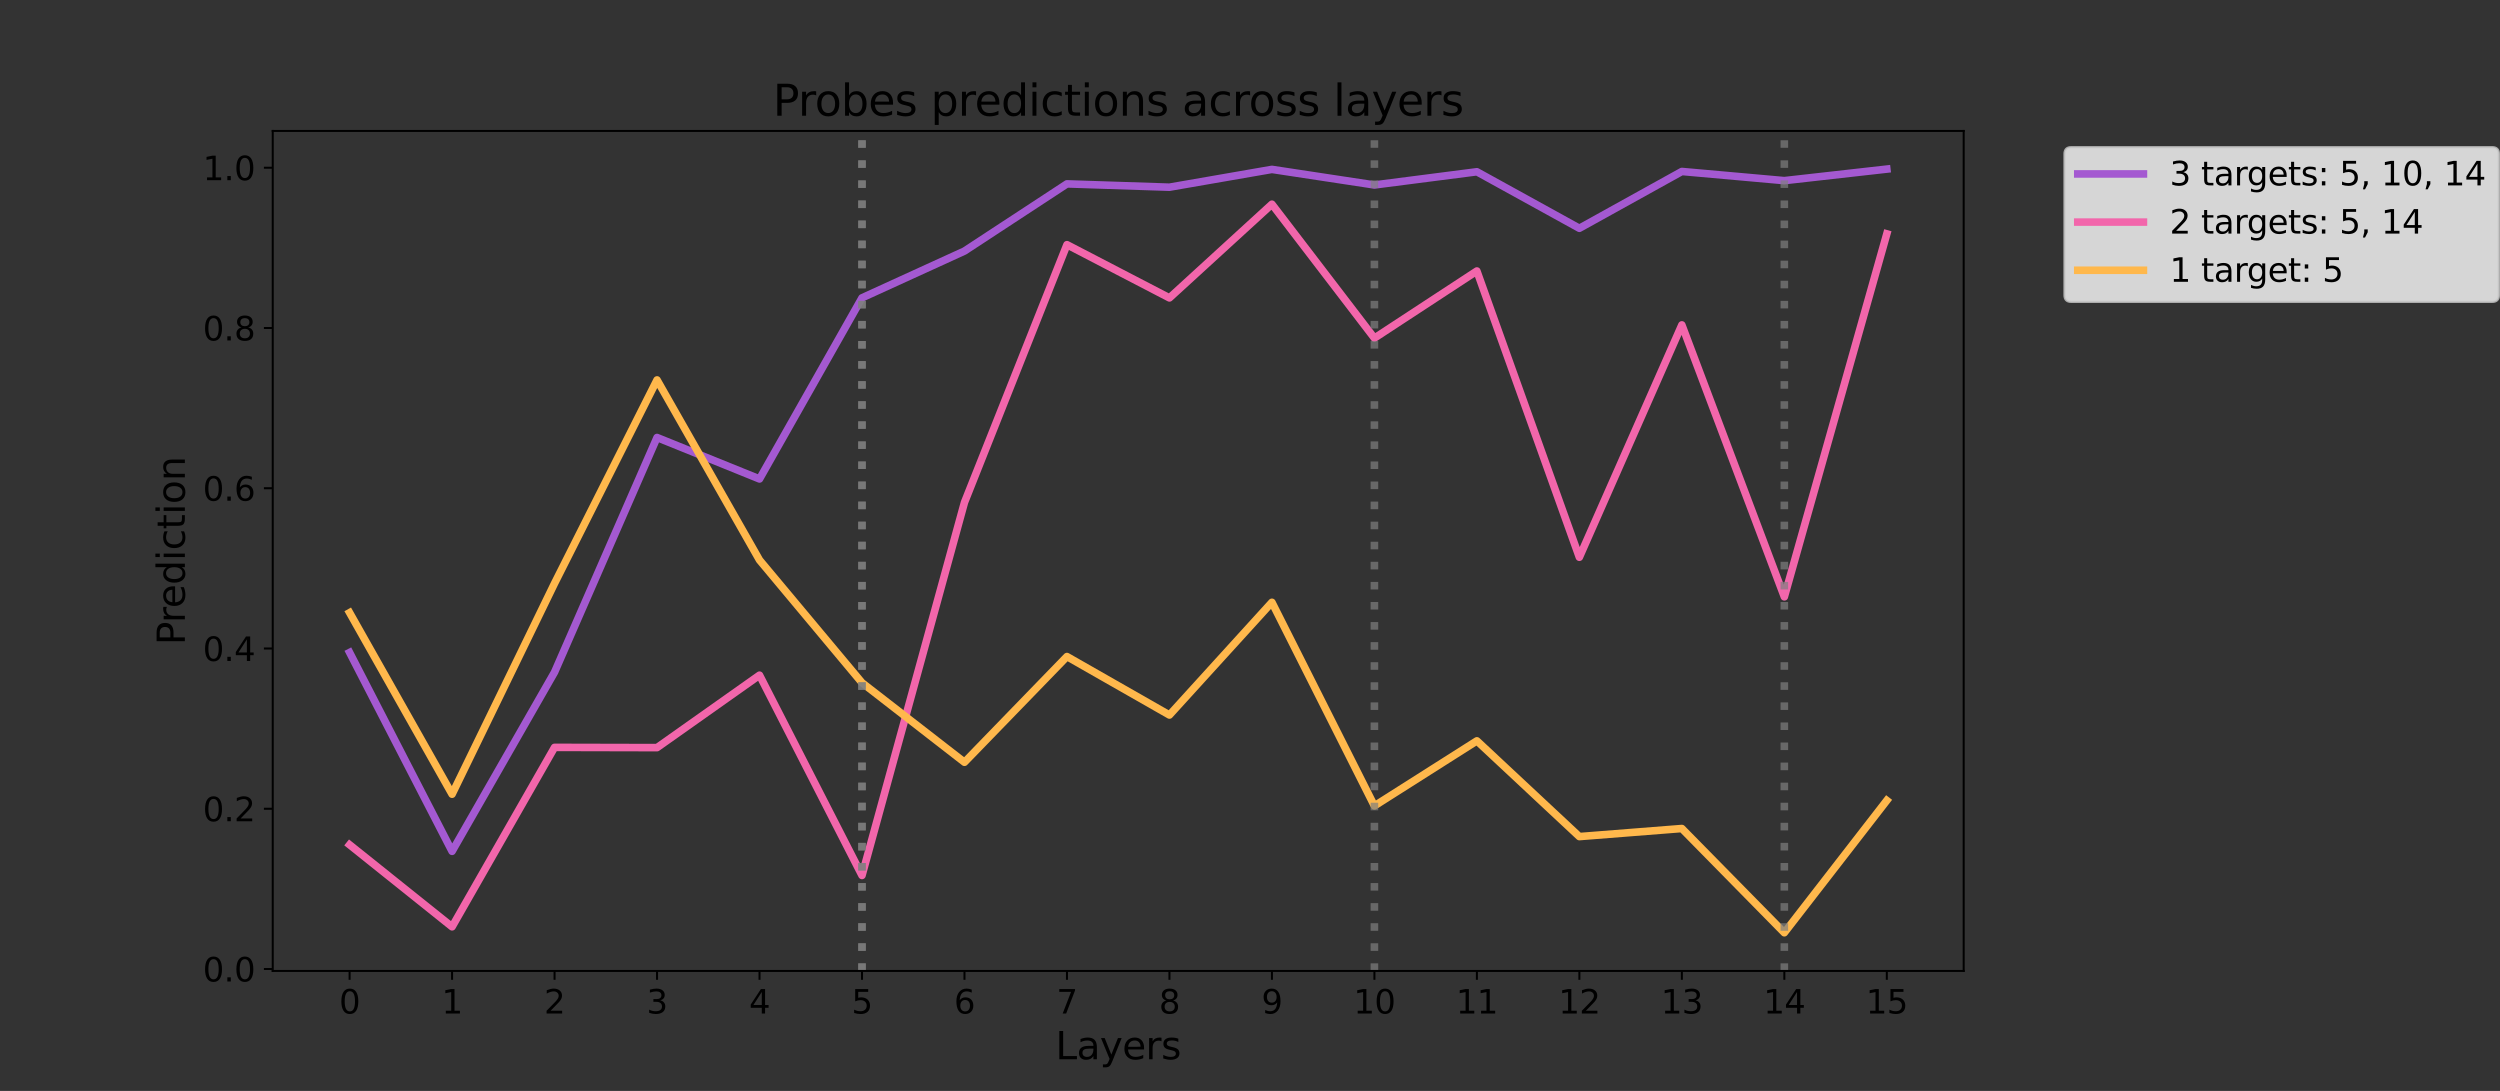 <?xml version="1.0" encoding="UTF-8" standalone="no"?>
<svg
   width="989.977pt"
   height="432pt"
   viewBox="0 0 989.977 432"
   version="1.1"
   id="svg167"
   xmlns:xlink="http://www.w3.org/1999/xlink"
   xmlns="http://www.w3.org/2000/svg"
   xmlns:svg="http://www.w3.org/2000/svg"
   xmlns:rdf="http://www.w3.org/1999/02/22-rdf-syntax-ns#"
   xmlns:cc="http://creativecommons.org/ns#"
   xmlns:dc="http://purl.org/dc/elements/1.1/">
  <rect x="0" y="0" width="989.977" height="432" fill="#333333" stroke="none"/>
  <defs
     id="defs1">
    <style
       type="text/css"
       id="style1">*{stroke-linejoin: round; stroke-linecap: butt}</style>
  </defs>
  <g
     id="figure_1">
    <g
       id="patch_1">
      <path
         d="M 0,432 H 864 V 0 H 0 Z"
         style="opacity:0;fill:none"
         id="path1" />
    </g>
    <g
       id="axes_1">
      <g
         id="patch_2">
        <path
           d="M 108,384.48 H 777.6 V 51.84 H 108 Z"
           style="fill:none"
           id="path2" />
      </g>
      <g
         id="matplotlib.axis_1">
        <g
           id="xtick_1">
          <g
             id="line2d_1">
            <defs
               id="defs2">
              <path
                 id="mc2ed2662d4"
                 d="M 0,0 V 3.5"
                 style="stroke:#000000;stroke-width:0.8" />
            </defs>
            <g
               id="g2">
              <use
                 xlink:href="#mc2ed2662d4"
                 x="138.436"
                 y="384.48"
                 style="stroke:#000000;stroke-width:0.8"
                 id="use2" />
            </g>
          </g>
          <g
             id="text_1">
            <!-- 0 -->
            <g
               transform="matrix(0.13,0,0,-0.13,134.301,401.358)"
               id="g3">
              <defs
                 id="defs3">
                <path
                   id="DejaVuSans-30"
                   d="m 2034,4250 q -487,0 -733,-480 -245,-479 -245,-1442 0,-959 245,-1439 246,-480 733,-480 491,0 736,480 246,480 246,1439 0,963 -246,1442 -245,480 -736,480 z m 0,500 q 785,0 1199,-621 414,-620 414,-1801 0,-1178 -414,-1799 -414,-620 -1199,-620 -784,0 -1198,620 -414,621 -414,1799 0,1181 414,1801 414,621 1198,621 z"
                   transform="scale(0.016)" />
              </defs>
              <use
                 xlink:href="#DejaVuSans-30"
                 id="use3" />
            </g>
          </g>
        </g>
        <g
           id="xtick_2">
          <g
             id="line2d_2">
            <g
               id="g4">
              <use
                 xlink:href="#mc2ed2662d4"
                 x="179.018"
                 y="384.48"
                 style="stroke:#000000;stroke-width:0.8"
                 id="use4" />
            </g>
          </g>
          <g
             id="text_2">
            <!-- 1 -->
            <g
               transform="matrix(0.13,0,0,-0.13,174.883,401.358)"
               id="g5">
              <defs
                 id="defs4">
                <path
                   id="DejaVuSans-31"
                   d="M 794,531 H 1825 V 4091 L 703,3866 v 575 l 1116,225 h 631 V 531 H 3481 V 0 H 794 Z"
                   transform="scale(0.016)" />
              </defs>
              <use
                 xlink:href="#DejaVuSans-31"
                 id="use5" />
            </g>
          </g>
        </g>
        <g
           id="xtick_3">
          <g
             id="line2d_3">
            <g
               id="g6">
              <use
                 xlink:href="#mc2ed2662d4"
                 x="219.6"
                 y="384.48"
                 style="stroke:#000000;stroke-width:0.8"
                 id="use6" />
            </g>
          </g>
          <g
             id="text_3">
            <!-- 2 -->
            <g
               transform="matrix(0.13,0,0,-0.13,215.464,401.358)"
               id="g7">
              <defs
                 id="defs6">
                <path
                   id="DejaVuSans-32"
                   d="M 1228,531 H 3431 V 0 H 469 v 531 q 359,372 979,998 621,627 780,809 303,340 423,576 121,236 121,464 0,372 -261,606 -261,235 -680,235 -297,0 -627,-103 -329,-103 -704,-313 v 638 q 381,153 712,231 332,78 607,78 725,0 1156,-363 431,-362 431,-968 0,-288 -108,-546 -107,-257 -392,-607 -78,-91 -497,-524 Q 1991,1309 1228,531 Z"
                   transform="scale(0.016)" />
              </defs>
              <use
                 xlink:href="#DejaVuSans-32"
                 id="use7" />
            </g>
          </g>
        </g>
        <g
           id="xtick_4">
          <g
             id="line2d_4">
            <g
               id="g8">
              <use
                 xlink:href="#mc2ed2662d4"
                 x="260.182"
                 y="384.48"
                 style="stroke:#000000;stroke-width:0.8"
                 id="use8" />
            </g>
          </g>
          <g
             id="text_4">
            <!-- 3 -->
            <g
               transform="matrix(0.13,0,0,-0.13,256.046,401.358)"
               id="g9">
              <defs
                 id="defs8">
                <path
                   id="DejaVuSans-33"
                   d="m 2597,2516 q 453,-97 707,-404 255,-306 255,-756 0,-690 -475,-1069 -475,-378 -1350,-378 -293,0 -604,58 -311,58 -642,174 v 609 q 262,-153 574,-231 313,-78 654,-78 593,0 904,234 311,234 311,681 0,413 -289,645 -289,233 -804,233 h -544 v 519 h 569 q 465,0 712,186 247,186 247,536 0,359 -255,551 -254,193 -729,193 -260,0 -557,-57 -297,-56 -653,-174 v 562 q 360,100 674,150 314,50 592,50 719,0 1137,-327 419,-326 419,-882 0,-388 -222,-655 -222,-267 -631,-370 z"
                   transform="scale(0.016)" />
              </defs>
              <use
                 xlink:href="#DejaVuSans-33"
                 id="use9" />
            </g>
          </g>
        </g>
        <g
           id="xtick_5">
          <g
             id="line2d_5">
            <g
               id="g10">
              <use
                 xlink:href="#mc2ed2662d4"
                 x="300.764"
                 y="384.48"
                 style="stroke:#000000;stroke-width:0.8"
                 id="use10" />
            </g>
          </g>
          <g
             id="text_5">
            <!-- 4 -->
            <g
               transform="matrix(0.13,0,0,-0.13,296.628,401.358)"
               id="g11">
              <defs
                 id="defs10">
                <path
                   id="DejaVuSans-34"
                   d="M 2419,4116 825,1625 h 1594 z m -166,550 h 794 V 1625 h 666 V 1100 H 3047 V 0 H 2419 V 1100 H 313 v 609 z"
                   transform="scale(0.016)" />
              </defs>
              <use
                 xlink:href="#DejaVuSans-34"
                 id="use11" />
            </g>
          </g>
        </g>
        <g
           id="xtick_6">
          <g
             id="line2d_6">
            <g
               id="g12">
              <use
                 xlink:href="#mc2ed2662d4"
                 x="341.345"
                 y="384.48"
                 style="stroke:#000000;stroke-width:0.8"
                 id="use12" />
            </g>
          </g>
          <g
             id="text_6">
            <!-- 5 -->
            <g
               transform="matrix(0.13,0,0,-0.13,337.21,401.358)"
               id="g13">
              <defs
                 id="defs12">
                <path
                   id="DejaVuSans-35"
                   d="M 691,4666 H 3169 V 4134 H 1269 V 2991 q 137,47 274,70 138,23 276,23 781,0 1237,-428 457,-428 457,-1159 Q 3513,744 3044,326 2575,-91 1722,-91 1428,-91 1123,-41 819,9 494,109 v 635 q 281,-153 581,-228 300,-75 634,-75 541,0 856,284 316,284 316,772 0,487 -316,771 -315,285 -856,285 -253,0 -505,-56 -251,-56 -513,-175 z"
                   transform="scale(0.016)" />
              </defs>
              <use
                 xlink:href="#DejaVuSans-35"
                 id="use13" />
            </g>
          </g>
        </g>
        <g
           id="xtick_7">
          <g
             id="line2d_7">
            <g
               id="g14">
              <use
                 xlink:href="#mc2ed2662d4"
                 x="381.927"
                 y="384.48"
                 style="stroke:#000000;stroke-width:0.8"
                 id="use14" />
            </g>
          </g>
          <g
             id="text_7">
            <!-- 6 -->
            <g
               transform="matrix(0.13,0,0,-0.13,377.792,401.358)"
               id="g15">
              <defs
                 id="defs14">
                <path
                   id="DejaVuSans-36"
                   d="m 2113,2584 q -425,0 -674,-291 -248,-290 -248,-796 0,-503 248,-796 249,-292 674,-292 425,0 673,292 248,293 248,796 0,506 -248,796 -248,291 -673,291 z m 1253,1979 v -575 q -238,112 -480,171 -242,60 -480,60 -625,0 -955,-422 -329,-422 -376,-1275 184,272 462,417 279,145 613,145 703,0 1111,-427 408,-426 408,-1160 0,-719 -425,-1154 -425,-434 -1131,-434 -810,0 -1238,620 -428,621 -428,1799 0,1106 525,1764 525,658 1409,658 238,0 480,-47 242,-47 505,-140 z"
                   transform="scale(0.016)" />
              </defs>
              <use
                 xlink:href="#DejaVuSans-36"
                 id="use15" />
            </g>
          </g>
        </g>
        <g
           id="xtick_8">
          <g
             id="line2d_8">
            <g
               id="g16">
              <use
                 xlink:href="#mc2ed2662d4"
                 x="422.509"
                 y="384.48"
                 style="stroke:#000000;stroke-width:0.8"
                 id="use16" />
            </g>
          </g>
          <g
             id="text_8">
            <!-- 7 -->
            <g
               transform="matrix(0.13,0,0,-0.13,418.373,401.358)"
               id="g17">
              <defs
                 id="defs16">
                <path
                   id="DejaVuSans-37"
                   d="M 525,4666 H 3525 V 4397 L 1831,0 H 1172 L 2766,4134 H 525 Z"
                   transform="scale(0.016)" />
              </defs>
              <use
                 xlink:href="#DejaVuSans-37"
                 id="use17" />
            </g>
          </g>
        </g>
        <g
           id="xtick_9">
          <g
             id="line2d_9">
            <g
               id="g18">
              <use
                 xlink:href="#mc2ed2662d4"
                 x="463.091"
                 y="384.48"
                 style="stroke:#000000;stroke-width:0.8"
                 id="use18" />
            </g>
          </g>
          <g
             id="text_9">
            <!-- 8 -->
            <g
               transform="matrix(0.13,0,0,-0.13,458.955,401.358)"
               id="g19">
              <defs
                 id="defs18">
                <path
                   id="DejaVuSans-38"
                   d="m 2034,2216 q -450,0 -708,-241 -257,-241 -257,-662 0,-422 257,-663 258,-241 708,-241 450,0 709,242 260,243 260,662 0,421 -258,662 -257,241 -711,241 z m -631,268 q -406,100 -633,378 -226,279 -226,679 0,559 398,884 399,325 1092,325 697,0 1094,-325 397,-325 397,-884 0,-400 -227,-679 -226,-278 -629,-378 456,-106 710,-416 255,-309 255,-755 Q 3634,634 3220,271 2806,-91 2034,-91 1263,-91 848,271 434,634 434,1313 q 0,446 256,755 257,310 713,416 z m -231,997 q 0,-362 226,-565 227,-203 636,-203 407,0 636,203 230,203 230,565 0,363 -230,566 -229,203 -636,203 -409,0 -636,-203 -226,-203 -226,-566 z"
                   transform="scale(0.016)" />
              </defs>
              <use
                 xlink:href="#DejaVuSans-38"
                 id="use19" />
            </g>
          </g>
        </g>
        <g
           id="xtick_10">
          <g
             id="line2d_10">
            <g
               id="g20">
              <use
                 xlink:href="#mc2ed2662d4"
                 x="503.673"
                 y="384.48"
                 style="stroke:#000000;stroke-width:0.8"
                 id="use20" />
            </g>
          </g>
          <g
             id="text_10">
            <!-- 9 -->
            <g
               transform="matrix(0.13,0,0,-0.13,499.537,401.358)"
               id="g21">
              <defs
                 id="defs20">
                <path
                   id="DejaVuSans-39"
                   d="m 703,97 v 575 q 238,-113 481,-172 244,-59 479,-59 625,0 954,420 330,420 377,1277 -181,-269 -460,-413 -278,-144 -615,-144 -700,0 -1108,423 -408,424 -408,1159 0,718 425,1152 425,435 1131,435 810,0 1236,-621 427,-620 427,-1801 Q 3622,1225 3098,567 2575,-91 1691,-91 1453,-91 1209,-44 966,3 703,97 Z m 1256,1978 q 425,0 673,290 249,291 249,798 0,503 -249,795 -248,292 -673,292 -425,0 -673,-292 -248,-292 -248,-795 0,-507 248,-798 248,-290 673,-290 z"
                   transform="scale(0.016)" />
              </defs>
              <use
                 xlink:href="#DejaVuSans-39"
                 id="use21" />
            </g>
          </g>
        </g>
        <g
           id="xtick_11">
          <g
             id="line2d_11">
            <g
               id="g22">
              <use
                 xlink:href="#mc2ed2662d4"
                 x="544.255"
                 y="384.48"
                 style="stroke:#000000;stroke-width:0.8"
                 id="use22" />
            </g>
          </g>
          <g
             id="text_11">
            <!-- 10 -->
            <g
               transform="matrix(0.13,0,0,-0.13,535.983,401.358)"
               id="g24">
              <use
                 xlink:href="#DejaVuSans-31"
                 id="use23" />
              <use
                 xlink:href="#DejaVuSans-30"
                 transform="translate(63.623)"
                 id="use24" />
            </g>
          </g>
        </g>
        <g
           id="xtick_12">
          <g
             id="line2d_12">
            <g
               id="g25">
              <use
                 xlink:href="#mc2ed2662d4"
                 x="584.836"
                 y="384.48"
                 style="stroke:#000000;stroke-width:0.8"
                 id="use25" />
            </g>
          </g>
          <g
             id="text_12">
            <!-- 11 -->
            <g
               transform="matrix(0.13,0,0,-0.13,576.565,401.358)"
               id="g27">
              <use
                 xlink:href="#DejaVuSans-31"
                 id="use26" />
              <use
                 xlink:href="#DejaVuSans-31"
                 transform="translate(63.623)"
                 id="use27" />
            </g>
          </g>
        </g>
        <g
           id="xtick_13">
          <g
             id="line2d_13">
            <g
               id="g28">
              <use
                 xlink:href="#mc2ed2662d4"
                 x="625.418"
                 y="384.48"
                 style="stroke:#000000;stroke-width:0.8"
                 id="use28" />
            </g>
          </g>
          <g
             id="text_13">
            <!-- 12 -->
            <g
               transform="matrix(0.13,0,0,-0.13,617.147,401.358)"
               id="g30">
              <use
                 xlink:href="#DejaVuSans-31"
                 id="use29" />
              <use
                 xlink:href="#DejaVuSans-32"
                 transform="translate(63.623)"
                 id="use30" />
            </g>
          </g>
        </g>
        <g
           id="xtick_14">
          <g
             id="line2d_14">
            <g
               id="g31">
              <use
                 xlink:href="#mc2ed2662d4"
                 x="666"
                 y="384.48"
                 style="stroke:#000000;stroke-width:0.8"
                 id="use31" />
            </g>
          </g>
          <g
             id="text_14">
            <!-- 13 -->
            <g
               transform="matrix(0.13,0,0,-0.13,657.729,401.358)"
               id="g33">
              <use
                 xlink:href="#DejaVuSans-31"
                 id="use32" />
              <use
                 xlink:href="#DejaVuSans-33"
                 transform="translate(63.623)"
                 id="use33" />
            </g>
          </g>
        </g>
        <g
           id="xtick_15">
          <g
             id="line2d_15">
            <g
               id="g34">
              <use
                 xlink:href="#mc2ed2662d4"
                 x="706.582"
                 y="384.48"
                 style="stroke:#000000;stroke-width:0.8"
                 id="use34" />
            </g>
          </g>
          <g
             id="text_15">
            <!-- 14 -->
            <g
               transform="matrix(0.13,0,0,-0.13,698.311,401.358)"
               id="g36">
              <use
                 xlink:href="#DejaVuSans-31"
                 id="use35" />
              <use
                 xlink:href="#DejaVuSans-34"
                 transform="translate(63.623)"
                 id="use36" />
            </g>
          </g>
        </g>
        <g
           id="xtick_16">
          <g
             id="line2d_16">
            <g
               id="g37">
              <use
                 xlink:href="#mc2ed2662d4"
                 x="747.164"
                 y="384.48"
                 style="stroke:#000000;stroke-width:0.8"
                 id="use37" />
            </g>
          </g>
          <g
             id="text_16">
            <!-- 15 -->
            <g
               transform="matrix(0.13,0,0,-0.13,738.892,401.358)"
               id="g39">
              <use
                 xlink:href="#DejaVuSans-31"
                 id="use38" />
              <use
                 xlink:href="#DejaVuSans-35"
                 transform="translate(63.623)"
                 id="use39" />
            </g>
          </g>
        </g>
        <g
           id="text_17">
          <!-- Layers -->
          <g
             transform="matrix(0.15,0,0,-0.15,417.981,419.459)"
             id="g45">
            <defs
               id="defs39">
              <path
                 id="DejaVuSans-4c"
                 d="m 628,4666 h 631 V 531 H 3531 V 0 H 628 Z"
                 transform="scale(0.016)" />
              <path
                 id="DejaVuSans-61"
                 d="m 2194,1759 q -697,0 -966,-159 -269,-159 -269,-544 0,-306 202,-486 202,-179 548,-179 479,0 768,339 289,339 289,901 v 128 z m 1147,238 V 0 H 2766 V 531 Q 2569,213 2275,61 1981,-91 1556,-91 q -537,0 -855,302 -317,302 -317,808 0,590 395,890 396,300 1180,300 h 807 v 57 q 0,397 -261,614 -261,217 -733,217 -300,0 -585,-72 -284,-72 -546,-216 v 532 q 315,122 612,182 297,61 578,61 760,0 1135,-394 375,-393 375,-1193 z"
                 transform="scale(0.016)" />
              <path
                 id="DejaVuSans-79"
                 d="m 2059,-325 q -243,-625 -475,-815 -231,-191 -618,-191 H 506 v 481 h 338 q 237,0 368,113 132,112 291,531 L 1606,56 191,3500 H 800 L 1894,763 2988,3500 h 609 z"
                 transform="scale(0.016)" />
              <path
                 id="DejaVuSans-65"
                 d="M 3597,1894 V 1613 H 953 q 38,-594 358,-905 320,-311 892,-311 331,0 642,81 311,81 618,244 V 178 Q 3153,47 2828,-22 2503,-91 2169,-91 1331,-91 842,396 353,884 353,1716 q 0,859 464,1363 464,505 1252,505 706,0 1117,-455 411,-454 411,-1235 z m -575,169 q -6,471 -264,752 -258,282 -683,282 -481,0 -770,-272 -289,-272 -333,-766 z"
                 transform="scale(0.016)" />
              <path
                 id="DejaVuSans-72"
                 d="m 2631,2963 q -97,56 -211,82 -114,27 -251,27 -488,0 -749,-317 -261,-317 -261,-911 V 0 H 581 v 3500 h 578 v -544 q 182,319 472,473 291,155 707,155 59,0 131,-8 72,-7 159,-23 z"
                 transform="scale(0.016)" />
              <path
                 id="DejaVuSans-73"
                 d="m 2834,3397 v -544 q -243,125 -506,187 -262,63 -544,63 -428,0 -642,-131 -214,-131 -214,-394 0,-200 153,-314 153,-114 616,-217 l 197,-44 q 612,-131 870,-370 258,-239 258,-667 0,-488 -386,-773 Q 2250,-91 1575,-91 1294,-91 989,-36 684,19 347,128 v 594 q 319,-166 628,-249 309,-82 613,-82 406,0 624,139 219,139 219,392 0,234 -158,359 -157,125 -692,241 l -200,47 q -534,112 -772,345 -237,233 -237,639 0,494 350,762 350,269 994,269 318,0 599,-47 282,-46 519,-140 z"
                 transform="scale(0.016)" />
            </defs>
            <use
               xlink:href="#DejaVuSans-4c"
               id="use40" />
            <use
               xlink:href="#DejaVuSans-61"
               transform="translate(55.713)"
               id="use41" />
            <use
               xlink:href="#DejaVuSans-79"
               transform="translate(116.992)"
               id="use42" />
            <use
               xlink:href="#DejaVuSans-65"
               transform="translate(176.172)"
               id="use43" />
            <use
               xlink:href="#DejaVuSans-72"
               transform="translate(237.695)"
               id="use44" />
            <use
               xlink:href="#DejaVuSans-73"
               transform="translate(278.809)"
               id="use45" />
          </g>
        </g>
      </g>
      <g
         id="matplotlib.axis_2">
        <g
           id="ytick_1">
          <g
             id="line2d_17">
            <defs
               id="defs45">
              <path
                 id="m8411bb801f"
                 d="M 0,0 H -3.5"
                 style="stroke:#000000;stroke-width:0.8" />
            </defs>
            <g
               id="g46">
              <use
                 xlink:href="#m8411bb801f"
                 x="108"
                 y="383.723"
                 style="stroke:#000000;stroke-width:0.8"
                 id="use46" />
            </g>
          </g>
          <g
             id="text_18">
            <!-- 0.0 -->
            <g
               transform="matrix(0.13,0,0,-0.13,80.326,388.662)"
               id="g49">
              <defs
                 id="defs46">
                <path
                   id="DejaVuSans-2e"
                   d="m 684,794 h 660 V 0 H 684 Z"
                   transform="scale(0.016)" />
              </defs>
              <use
                 xlink:href="#DejaVuSans-30"
                 id="use47" />
              <use
                 xlink:href="#DejaVuSans-2e"
                 transform="translate(63.623)"
                 id="use48" />
              <use
                 xlink:href="#DejaVuSans-30"
                 transform="translate(95.41)"
                 id="use49" />
            </g>
          </g>
        </g>
        <g
           id="ytick_2">
          <g
             id="line2d_18">
            <g
               id="g50">
              <use
                 xlink:href="#m8411bb801f"
                 x="108"
                 y="320.262"
                 style="stroke:#000000;stroke-width:0.8"
                 id="use50" />
            </g>
          </g>
          <g
             id="text_19">
            <!-- 0.2 -->
            <g
               transform="matrix(0.13,0,0,-0.13,80.326,325.201)"
               id="g53">
              <use
                 xlink:href="#DejaVuSans-30"
                 id="use51" />
              <use
                 xlink:href="#DejaVuSans-2e"
                 transform="translate(63.623)"
                 id="use52" />
              <use
                 xlink:href="#DejaVuSans-32"
                 transform="translate(95.41)"
                 id="use53" />
            </g>
          </g>
        </g>
        <g
           id="ytick_3">
          <g
             id="line2d_19">
            <g
               id="g54">
              <use
                 xlink:href="#m8411bb801f"
                 x="108"
                 y="256.801"
                 style="stroke:#000000;stroke-width:0.8"
                 id="use54" />
            </g>
          </g>
          <g
             id="text_20">
            <!-- 0.4 -->
            <g
               transform="matrix(0.13,0,0,-0.13,80.326,261.74)"
               id="g57">
              <use
                 xlink:href="#DejaVuSans-30"
                 id="use55" />
              <use
                 xlink:href="#DejaVuSans-2e"
                 transform="translate(63.623)"
                 id="use56" />
              <use
                 xlink:href="#DejaVuSans-34"
                 transform="translate(95.41)"
                 id="use57" />
            </g>
          </g>
        </g>
        <g
           id="ytick_4">
          <g
             id="line2d_20">
            <g
               id="g58">
              <use
                 xlink:href="#m8411bb801f"
                 x="108"
                 y="193.34"
                 style="stroke:#000000;stroke-width:0.8"
                 id="use58" />
            </g>
          </g>
          <g
             id="text_21">
            <!-- 0.6 -->
            <g
               transform="matrix(0.13,0,0,-0.13,80.326,198.279)"
               id="g61">
              <use
                 xlink:href="#DejaVuSans-30"
                 id="use59" />
              <use
                 xlink:href="#DejaVuSans-2e"
                 transform="translate(63.623)"
                 id="use60" />
              <use
                 xlink:href="#DejaVuSans-36"
                 transform="translate(95.41)"
                 id="use61" />
            </g>
          </g>
        </g>
        <g
           id="ytick_5">
          <g
             id="line2d_21">
            <g
               id="g62">
              <use
                 xlink:href="#m8411bb801f"
                 x="108"
                 y="129.879"
                 style="stroke:#000000;stroke-width:0.8"
                 id="use62" />
            </g>
          </g>
          <g
             id="text_22">
            <!-- 0.8 -->
            <g
               transform="matrix(0.13,0,0,-0.13,80.326,134.818)"
               id="g65">
              <use
                 xlink:href="#DejaVuSans-30"
                 id="use63" />
              <use
                 xlink:href="#DejaVuSans-2e"
                 transform="translate(63.623)"
                 id="use64" />
              <use
                 xlink:href="#DejaVuSans-38"
                 transform="translate(95.41)"
                 id="use65" />
            </g>
          </g>
        </g>
        <g
           id="ytick_6">
          <g
             id="line2d_22">
            <g
               id="g66">
              <use
                 xlink:href="#m8411bb801f"
                 x="108"
                 y="66.418"
                 style="stroke:#000000;stroke-width:0.8"
                 id="use66" />
            </g>
          </g>
          <g
             id="text_23">
            <!-- 1.0 -->
            <g
               transform="matrix(0.13,0,0,-0.13,80.326,71.357)"
               id="g69">
              <use
                 xlink:href="#DejaVuSans-31"
                 id="use67" />
              <use
                 xlink:href="#DejaVuSans-2e"
                 transform="translate(63.623)"
                 id="use68" />
              <use
                 xlink:href="#DejaVuSans-30"
                 transform="translate(95.41)"
                 id="use69" />
            </g>
          </g>
        </g>
        <g
           id="text_24">
          <!-- Prediction -->
          <g
             transform="matrix(0,-0.15,-0.15,0,73.206,255.415)"
             id="g79">
            <defs
               id="defs69">
              <path
                 id="DejaVuSans-50"
                 d="M 1259,4147 V 2394 h 794 q 441,0 681,228 241,228 241,650 0,419 -241,647 -240,228 -681,228 z m -631,519 h 1425 q 785,0 1186,-355 402,-355 402,-1039 0,-691 -402,-1044 -401,-353 -1186,-353 H 1259 V 0 H 628 Z"
                 transform="scale(0.016)" />
              <path
                 id="DejaVuSans-64"
                 d="m 2906,2969 v 1894 h 575 V 0 H 2906 V 525 Q 2725,213 2448,61 2172,-91 1784,-91 1150,-91 751,415 353,922 353,1747 q 0,825 398,1331 399,506 1033,506 388,0 664,-152 277,-151 458,-463 z M 947,1747 q 0,-634 261,-995 261,-361 717,-361 456,0 718,361 263,361 263,995 0,634 -263,995 -262,361 -718,361 -456,0 -717,-361 -261,-361 -261,-995 z"
                 transform="scale(0.016)" />
              <path
                 id="DejaVuSans-69"
                 d="m 603,3500 h 575 V 0 H 603 Z m 0,1363 h 575 V 4134 H 603 Z"
                 transform="scale(0.016)" />
              <path
                 id="DejaVuSans-63"
                 d="m 3122,3366 v -538 q -244,135 -489,202 -245,67 -495,67 -560,0 -870,-355 -309,-354 -309,-995 0,-641 309,-996 310,-354 870,-354 250,0 495,67 245,67 489,202 V 134 Q 2881,22 2623,-34 2366,-91 2075,-91 1284,-91 818,406 353,903 353,1747 q 0,856 470,1346 471,491 1290,491 265,0 518,-55 253,-54 491,-163 z"
                 transform="scale(0.016)" />
              <path
                 id="DejaVuSans-74"
                 d="M 1172,4494 V 3500 H 2356 V 3053 H 1172 V 1153 q 0,-428 117,-550 117,-122 477,-122 h 590 V 0 H 1766 Q 1100,0 847,248 594,497 594,1153 V 3053 H 172 v 447 h 422 v 994 z"
                 transform="scale(0.016)" />
              <path
                 id="DejaVuSans-6f"
                 d="m 1959,3097 q -462,0 -731,-361 -269,-361 -269,-989 0,-628 267,-989 268,-361 733,-361 460,0 728,362 269,363 269,988 0,622 -269,986 -268,364 -728,364 z m 0,487 q 750,0 1178,-488 429,-487 429,-1349 Q 3566,888 3137,398 2709,-91 1959,-91 1206,-91 779,398 353,888 353,1747 q 0,862 426,1349 427,488 1180,488 z"
                 transform="scale(0.016)" />
              <path
                 id="DejaVuSans-6e"
                 d="M 3513,2113 V 0 h -575 v 2094 q 0,497 -194,743 -194,247 -581,247 -466,0 -735,-297 -269,-296 -269,-809 V 0 H 581 v 3500 h 578 v -544 q 207,316 486,472 280,156 646,156 603,0 912,-373 310,-373 310,-1098 z"
                 transform="scale(0.016)" />
            </defs>
            <use
               xlink:href="#DejaVuSans-50"
               id="use70" />
            <use
               xlink:href="#DejaVuSans-72"
               transform="translate(58.553)"
               id="use71" />
            <use
               xlink:href="#DejaVuSans-65"
               transform="translate(97.416)"
               id="use72" />
            <use
               xlink:href="#DejaVuSans-64"
               transform="translate(158.939)"
               id="use73" />
            <use
               xlink:href="#DejaVuSans-69"
               transform="translate(222.416)"
               id="use74" />
            <use
               xlink:href="#DejaVuSans-63"
               transform="translate(250.199)"
               id="use75" />
            <use
               xlink:href="#DejaVuSans-74"
               transform="translate(305.18)"
               id="use76" />
            <use
               xlink:href="#DejaVuSans-69"
               transform="translate(344.389)"
               id="use77" />
            <use
               xlink:href="#DejaVuSans-6f"
               transform="translate(372.172)"
               id="use78" />
            <use
               xlink:href="#DejaVuSans-6e"
               transform="translate(433.354)"
               id="use79" />
          </g>
        </g>
      </g>
      <g
         id="line2d_23">
        <path
           d="m 138.436,258.378 40.582,78.738 40.582,-70.939 40.582,-92.929 40.582,16.422 40.582,-71.721 40.582,-18.535 40.582,-26.6 40.582,1.32 40.582,-7.052 40.582,6.168 40.582,-5.232 40.582,22.382 L 666,67.9 706.582,71.534 747.164,66.96"
           clip-path="url(#paf73484a3f)"
           style="fill:none;stroke:#a459d1;stroke-width:3;stroke-linecap:square"
           id="path79" />
      </g>
      <g
         id="line2d_24">
        <path
           d="m 138.436,334.522 40.582,32.482 40.582,-71.048 40.582,0.094 40.582,-28.689 40.582,79.309 40.582,-147.716 40.582,-102.063 40.582,21.078 40.582,-37.108 40.582,53.032 40.582,-26.578 40.582,113.351 L 666,128.663 706.582,236.343 747.164,92.609"
           clip-path="url(#paf73484a3f)"
           style="fill:none;stroke:#f266ab;stroke-width:3;stroke-linecap:square"
           id="path80" />
      </g>
      <g
         id="line2d_25">
        <path
           d="m 138.436,242.614 40.582,71.883 40.582,-83.499 40.582,-80.544 40.582,71.32 40.582,48.581 40.582,31.491 40.582,-41.859 40.582,23.151 40.582,-44.629 40.582,80.622 40.582,-25.759 40.582,37.908 40.582,-3.195 40.582,41.275 40.582,-52.372"
           clip-path="url(#paf73484a3f)"
           style="fill:none;stroke:#ffb84c;stroke-width:3;stroke-linecap:square"
           id="path81" />
      </g>
      <g
         id="line2d_26">
        <path
           d="M 341.345,384.48 V 51.84"
           clip-path="url(#paf73484a3f)"
           style="fill:none;stroke:#808080;stroke-width:3;stroke-dasharray:3, 4.95;stroke-dashoffset:0;stroke-opacity:0.7"
           id="path82" />
      </g>
      <g
         id="line2d_27">
        <path
           d="M 341.345,384.48 V 51.84"
           clip-path="url(#paf73484a3f)"
           style="fill:none;stroke:#808080;stroke-width:3;stroke-dasharray:3, 4.95;stroke-dashoffset:0;stroke-opacity:0.7"
           id="path83" />
      </g>
      <g
         id="line2d_28">
        <path
           d="M 544.255,384.48 V 51.84"
           clip-path="url(#paf73484a3f)"
           style="fill:none;stroke:#808080;stroke-width:3;stroke-dasharray:3, 4.95;stroke-dashoffset:0;stroke-opacity:0.7"
           id="path84" />
      </g>
      <g
         id="line2d_29">
        <path
           d="M 706.582,384.48 V 51.84"
           clip-path="url(#paf73484a3f)"
           style="fill:none;stroke:#808080;stroke-width:3;stroke-dasharray:3, 4.95;stroke-dashoffset:0;stroke-opacity:0.7"
           id="path85" />
      </g>
      <g
         id="patch_3">
        <path
           d="M 108,384.48 V 51.84"
           style="fill:none;stroke:#000000;stroke-width:0.8;stroke-linecap:square;stroke-linejoin:miter"
           id="path86" />
      </g>
      <g
         id="patch_4">
        <path
           d="M 777.6,384.48 V 51.84"
           style="fill:none;stroke:#000000;stroke-width:0.8;stroke-linecap:square;stroke-linejoin:miter"
           id="path87" />
      </g>
      <g
         id="patch_5">
        <path
           d="M 108,384.48 H 777.6"
           style="fill:none;stroke:#000000;stroke-width:0.8;stroke-linecap:square;stroke-linejoin:miter"
           id="path88" />
      </g>
      <g
         id="patch_6">
        <path
           d="M 108,51.84 H 777.6"
           style="fill:none;stroke:#000000;stroke-width:0.8;stroke-linecap:square;stroke-linejoin:miter"
           id="path89" />
      </g>
      <g
         id="text_25">
        <!-- Probes predictions across layers -->
        <g
           transform="matrix(0.17,0,0,-0.17,306.095,45.84)"
           id="g120">
          <defs
             id="defs89">
            <path
               id="DejaVuSans-62"
               d="m 3116,1747 q 0,634 -261,995 -261,361 -717,361 -457,0 -718,-361 -261,-361 -261,-995 0,-634 261,-995 261,-361 718,-361 456,0 717,361 261,361 261,995 z M 1159,2969 q 182,312 458,463 277,152 661,152 638,0 1036,-506 399,-506 399,-1331 Q 3713,922 3314,415 2916,-91 2278,-91 1894,-91 1617,61 1341,213 1159,525 V 0 H 581 v 4863 h 578 z"
               transform="scale(0.016)" />
            <path
               id="DejaVuSans-20"
               transform="scale(0.016)"
               d="" />
            <path
               id="DejaVuSans-70"
               d="M 1159,525 V -1331 H 581 v 4831 h 578 v -531 q 182,312 458,463 277,152 661,152 638,0 1036,-506 399,-506 399,-1331 0,-825 -399,-1332 -398,-506 -1036,-506 -384,0 -661,152 -276,152 -458,464 z m 1957,1222 q 0,634 -261,995 -261,361 -717,361 -457,0 -718,-361 -261,-361 -261,-995 0,-634 261,-995 261,-361 718,-361 456,0 717,361 261,361 261,995 z"
               transform="scale(0.016)" />
            <path
               id="DejaVuSans-6c"
               d="m 603,4863 h 575 V 0 H 603 Z"
               transform="scale(0.016)" />
          </defs>
          <use
             xlink:href="#DejaVuSans-50"
             id="use89" />
          <use
             xlink:href="#DejaVuSans-72"
             transform="translate(58.553)"
             id="use90" />
          <use
             xlink:href="#DejaVuSans-6f"
             transform="translate(97.416)"
             id="use91" />
          <use
             xlink:href="#DejaVuSans-62"
             transform="translate(158.598)"
             id="use92" />
          <use
             xlink:href="#DejaVuSans-65"
             transform="translate(222.074)"
             id="use93" />
          <use
             xlink:href="#DejaVuSans-73"
             transform="translate(283.598)"
             id="use94" />
          <use
             xlink:href="#DejaVuSans-20"
             transform="translate(335.697)"
             id="use95" />
          <use
             xlink:href="#DejaVuSans-70"
             transform="translate(367.484)"
             id="use96" />
          <use
             xlink:href="#DejaVuSans-72"
             transform="translate(430.961)"
             id="use97" />
          <use
             xlink:href="#DejaVuSans-65"
             transform="translate(469.824)"
             id="use98" />
          <use
             xlink:href="#DejaVuSans-64"
             transform="translate(531.348)"
             id="use99" />
          <use
             xlink:href="#DejaVuSans-69"
             transform="translate(594.824)"
             id="use100" />
          <use
             xlink:href="#DejaVuSans-63"
             transform="translate(622.607)"
             id="use101" />
          <use
             xlink:href="#DejaVuSans-74"
             transform="translate(677.588)"
             id="use102" />
          <use
             xlink:href="#DejaVuSans-69"
             transform="translate(716.797)"
             id="use103" />
          <use
             xlink:href="#DejaVuSans-6f"
             transform="translate(744.58)"
             id="use104" />
          <use
             xlink:href="#DejaVuSans-6e"
             transform="translate(805.762)"
             id="use105" />
          <use
             xlink:href="#DejaVuSans-73"
             transform="translate(869.141)"
             id="use106" />
          <use
             xlink:href="#DejaVuSans-20"
             transform="translate(921.24)"
             id="use107" />
          <use
             xlink:href="#DejaVuSans-61"
             transform="translate(953.027)"
             id="use108" />
          <use
             xlink:href="#DejaVuSans-63"
             transform="translate(1014.307)"
             id="use109" />
          <use
             xlink:href="#DejaVuSans-72"
             transform="translate(1069.287)"
             id="use110" />
          <use
             xlink:href="#DejaVuSans-6f"
             transform="translate(1108.15)"
             id="use111" />
          <use
             xlink:href="#DejaVuSans-73"
             transform="translate(1169.332)"
             id="use112" />
          <use
             xlink:href="#DejaVuSans-73"
             transform="translate(1221.432)"
             id="use113" />
          <use
             xlink:href="#DejaVuSans-20"
             transform="translate(1273.531)"
             id="use114" />
          <use
             xlink:href="#DejaVuSans-6c"
             transform="translate(1305.318)"
             id="use115" />
          <use
             xlink:href="#DejaVuSans-61"
             transform="translate(1333.102)"
             id="use116" />
          <use
             xlink:href="#DejaVuSans-79"
             transform="translate(1394.381)"
             id="use117" />
          <use
             xlink:href="#DejaVuSans-65"
             transform="translate(1453.561)"
             id="use118" />
          <use
             xlink:href="#DejaVuSans-72"
             transform="translate(1515.084)"
             id="use119" />
          <use
             xlink:href="#DejaVuSans-73"
             transform="translate(1556.197)"
             id="use120" />
        </g>
      </g>
      <g
         id="legend_1">
        <g
           id="patch_7">
          <path
             d="m 820.18,119.485 h 166.697 q 2.6,0 2.6,-2.6 V 60.94 q 0,-2.6 -2.6,-2.6 H 820.18 q -2.6,0 -2.6,2.6 v 55.945 q 0,2.6 2.6,2.6 z"
             style="opacity:0.8;fill:#ffffff;stroke:#cccccc;stroke-linejoin:miter"
             id="path120" />
        </g>
        <g
           id="line2d_30">
          <path
             d="m 822.78,68.868 h 13 13"
             style="fill:none;stroke:#a459d1;stroke-width:3;stroke-linecap:square"
             id="path121" />
        </g>
        <g
           id="text_26">
          <!-- 3 targets: 5, 10, 14 -->
          <g
             transform="matrix(0.13,0,0,-0.13,859.18,73.418)"
             id="g140">
            <defs
               id="defs121">
              <path
                 id="DejaVuSans-67"
                 d="m 2906,1791 q 0,625 -258,968 -257,344 -723,344 -462,0 -720,-344 -258,-343 -258,-968 0,-622 258,-966 258,-344 720,-344 466,0 723,344 258,344 258,966 z M 3481,434 q 0,-893 -397,-1329 -396,-436 -1215,-436 -303,0 -572,45 -269,45 -522,139 v 559 q 253,-137 500,-202 247,-66 503,-66 566,0 847,295 281,295 281,892 V 616 Q 2728,306 2450,153 2172,0 1784,0 1141,0 747,490 353,981 353,1791 q 0,812 394,1302 394,491 1037,491 388,0 666,-153 278,-153 456,-462 v 531 h 575 z"
                 transform="scale(0.016)" />
              <path
                 id="DejaVuSans-3a"
                 d="m 750,794 h 659 V 0 H 750 Z m 0,2515 h 659 V 2516 H 750 Z"
                 transform="scale(0.016)" />
              <path
                 id="DejaVuSans-2c"
                 d="m 750,794 h 659 V 256 L 897,-744 H 494 L 750,256 Z"
                 transform="scale(0.016)" />
            </defs>
            <use
               xlink:href="#DejaVuSans-33"
               id="use121" />
            <use
               xlink:href="#DejaVuSans-20"
               transform="translate(63.623)"
               id="use122" />
            <use
               xlink:href="#DejaVuSans-74"
               transform="translate(95.41)"
               id="use123" />
            <use
               xlink:href="#DejaVuSans-61"
               transform="translate(134.619)"
               id="use124" />
            <use
               xlink:href="#DejaVuSans-72"
               transform="translate(195.898)"
               id="use125" />
            <use
               xlink:href="#DejaVuSans-67"
               transform="translate(235.262)"
               id="use126" />
            <use
               xlink:href="#DejaVuSans-65"
               transform="translate(298.738)"
               id="use127" />
            <use
               xlink:href="#DejaVuSans-74"
               transform="translate(360.262)"
               id="use128" />
            <use
               xlink:href="#DejaVuSans-73"
               transform="translate(399.471)"
               id="use129" />
            <use
               xlink:href="#DejaVuSans-3a"
               transform="translate(451.57)"
               id="use130" />
            <use
               xlink:href="#DejaVuSans-20"
               transform="translate(485.262)"
               id="use131" />
            <use
               xlink:href="#DejaVuSans-35"
               transform="translate(517.049)"
               id="use132" />
            <use
               xlink:href="#DejaVuSans-2c"
               transform="translate(580.672)"
               id="use133" />
            <use
               xlink:href="#DejaVuSans-20"
               transform="translate(612.459)"
               id="use134" />
            <use
               xlink:href="#DejaVuSans-31"
               transform="translate(644.246)"
               id="use135" />
            <use
               xlink:href="#DejaVuSans-30"
               transform="translate(707.869)"
               id="use136" />
            <use
               xlink:href="#DejaVuSans-2c"
               transform="translate(771.492)"
               id="use137" />
            <use
               xlink:href="#DejaVuSans-20"
               transform="translate(803.279)"
               id="use138" />
            <use
               xlink:href="#DejaVuSans-31"
               transform="translate(835.066)"
               id="use139" />
            <use
               xlink:href="#DejaVuSans-34"
               transform="translate(898.689)"
               id="use140" />
          </g>
        </g>
        <g
           id="line2d_31">
          <path
             d="m 822.78,87.95 h 13 13"
             style="fill:none;stroke:#f266ab;stroke-width:3;stroke-linecap:square"
             id="path140" />
        </g>
        <g
           id="text_27">
          <!-- 2 targets: 5, 14 -->
          <g
             transform="matrix(0.13,0,0,-0.13,859.18,92.5)"
             id="g156">
            <use
               xlink:href="#DejaVuSans-32"
               id="use141" />
            <use
               xlink:href="#DejaVuSans-20"
               transform="translate(63.623)"
               id="use142" />
            <use
               xlink:href="#DejaVuSans-74"
               transform="translate(95.41)"
               id="use143" />
            <use
               xlink:href="#DejaVuSans-61"
               transform="translate(134.619)"
               id="use144" />
            <use
               xlink:href="#DejaVuSans-72"
               transform="translate(195.898)"
               id="use145" />
            <use
               xlink:href="#DejaVuSans-67"
               transform="translate(235.262)"
               id="use146" />
            <use
               xlink:href="#DejaVuSans-65"
               transform="translate(298.738)"
               id="use147" />
            <use
               xlink:href="#DejaVuSans-74"
               transform="translate(360.262)"
               id="use148" />
            <use
               xlink:href="#DejaVuSans-73"
               transform="translate(399.471)"
               id="use149" />
            <use
               xlink:href="#DejaVuSans-3a"
               transform="translate(451.57)"
               id="use150" />
            <use
               xlink:href="#DejaVuSans-20"
               transform="translate(485.262)"
               id="use151" />
            <use
               xlink:href="#DejaVuSans-35"
               transform="translate(517.049)"
               id="use152" />
            <use
               xlink:href="#DejaVuSans-2c"
               transform="translate(580.672)"
               id="use153" />
            <use
               xlink:href="#DejaVuSans-20"
               transform="translate(612.459)"
               id="use154" />
            <use
               xlink:href="#DejaVuSans-31"
               transform="translate(644.246)"
               id="use155" />
            <use
               xlink:href="#DejaVuSans-34"
               transform="translate(707.869)"
               id="use156" />
          </g>
        </g>
        <g
           id="line2d_32">
          <path
             d="m 822.78,107.031 h 13 13"
             style="fill:none;stroke:#ffb84c;stroke-width:3;stroke-linecap:square"
             id="path156" />
        </g>
        <g
           id="text_28">
          <!-- 1 target: 5 -->
          <g
             transform="matrix(0.13,0,0,-0.13,859.18,111.581)"
             id="g167">
            <use
               xlink:href="#DejaVuSans-31"
               id="use157" />
            <use
               xlink:href="#DejaVuSans-20"
               transform="translate(63.623)"
               id="use158" />
            <use
               xlink:href="#DejaVuSans-74"
               transform="translate(95.41)"
               id="use159" />
            <use
               xlink:href="#DejaVuSans-61"
               transform="translate(134.619)"
               id="use160" />
            <use
               xlink:href="#DejaVuSans-72"
               transform="translate(195.898)"
               id="use161" />
            <use
               xlink:href="#DejaVuSans-67"
               transform="translate(235.262)"
               id="use162" />
            <use
               xlink:href="#DejaVuSans-65"
               transform="translate(298.738)"
               id="use163" />
            <use
               xlink:href="#DejaVuSans-74"
               transform="translate(360.262)"
               id="use164" />
            <use
               xlink:href="#DejaVuSans-3a"
               transform="translate(399.471)"
               id="use165" />
            <use
               xlink:href="#DejaVuSans-20"
               transform="translate(433.162)"
               id="use166" />
            <use
               xlink:href="#DejaVuSans-35"
               transform="translate(464.949)"
               id="use167" />
          </g>
        </g>
      </g>
    </g>
  </g>
  <defs
     id="defs167">
    <clipPath
       id="paf73484a3f">
      <rect
         x="108"
         y="51.84"
         width="669.6"
         height="332.64"
         id="rect167" />
    </clipPath>
  </defs>
</svg>
